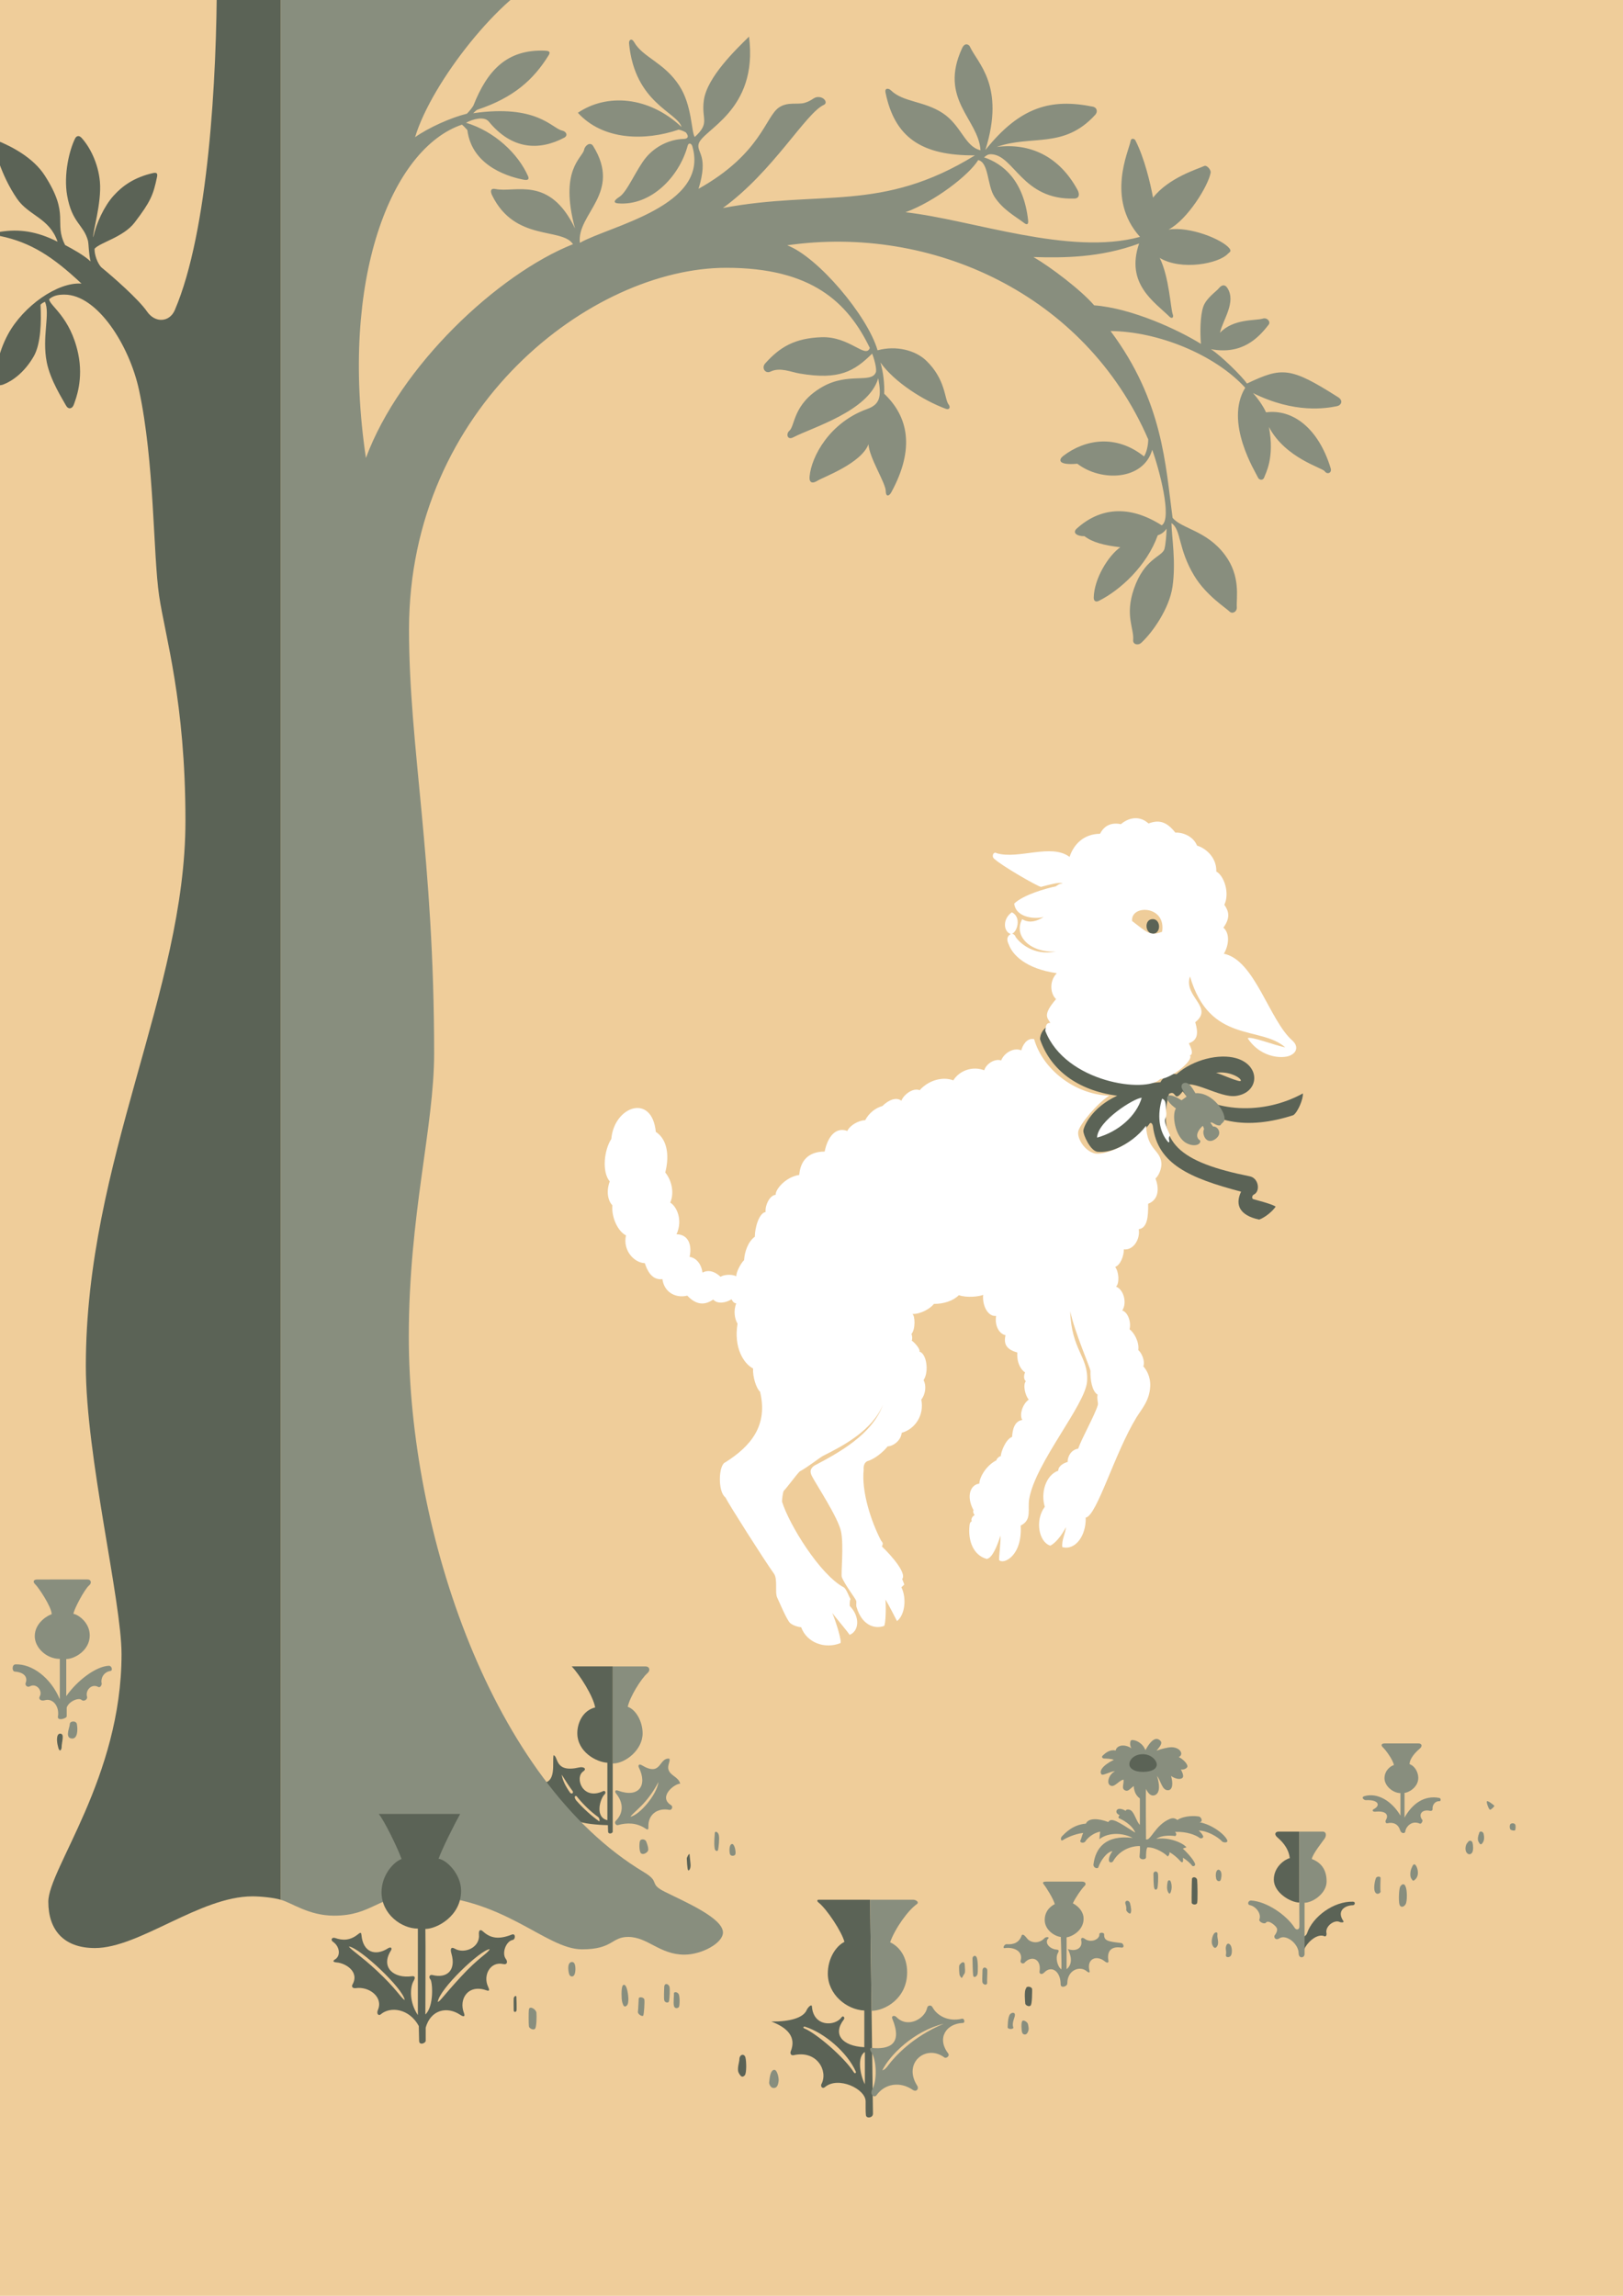 <?xml version="1.0" encoding="UTF-8" standalone="no"?>
<!-- Created with Inkscape (http://www.inkscape.org/) -->

<svg
   xmlns:osb="http://www.openswatchbook.org/uri/2009/osb"
   xmlns:dc="http://purl.org/dc/elements/1.1/"
   xmlns:cc="http://creativecommons.org/ns#"
   xmlns:rdf="http://www.w3.org/1999/02/22-rdf-syntax-ns#"
   xmlns:svg="http://www.w3.org/2000/svg"
   xmlns="http://www.w3.org/2000/svg"
   xmlns:xlink="http://www.w3.org/1999/xlink"
   xmlns:sodipodi="http://sodipodi.sourceforge.net/DTD/sodipodi-0.dtd"
   xmlns:inkscape="http://www.inkscape.org/namespaces/inkscape"
   width="210mm"
   height="297mm"
   viewBox="0 0 210 297"
   version="1.1"
   id="svg8"
   inkscape:version="0.92.1 r15371"
   sodipodi:docname="The_Metropolitan_Club.svg">
  <defs
     id="defs2">
    <linearGradient
       id="linearGradient4625"
       osb:paint="solid"
       gradientTransform="scale(0.265)">
      <stop
         style="stop-color:#5b6356;stop-opacity:1"
         offset="0"
         id="stop4623" />
    </linearGradient>
    <linearGradient
       id="linearGradient4619"
       osb:paint="solid">
      <stop
         style="stop-color:#888e7e;stop-opacity:1"
         offset="0"
         id="stop4617" />
    </linearGradient>
    <linearGradient
       id="linearGradient4559">
      <stop
         style="stop-color:#9ba88d;stop-opacity:1"
         offset="0"
         id="stop4557" />
    </linearGradient>
    <linearGradient
       id="linearGradient4553">
      <stop
         style="stop-color:#47585c;stop-opacity:1"
         offset="0"
         id="stop4551" />
    </linearGradient>
    <linearGradient
       inkscape:collect="always"
       xlink:href="#linearGradient4619"
       id="linearGradient4621"
       x1="79.277"
       y1="226.123"
       x2="88.011"
       y2="226.123"
       gradientUnits="userSpaceOnUse" />
    <linearGradient
       inkscape:collect="always"
       xlink:href="#linearGradient4625"
       id="linearGradient4627"
       x1="70.419"
       y1="226.384"
       x2="79.277"
       y2="226.384"
       gradientUnits="userSpaceOnUse" />
  </defs>
  <sodipodi:namedview
     id="base"
     pagecolor="#ffffff"
     bordercolor="#666666"
     borderopacity="1.0"
     inkscape:pageopacity="0.0"
     inkscape:pageshadow="2"
     inkscape:zoom="0.97590862"
     inkscape:cx="396.85039"
     inkscape:cy="561.25984"
     inkscape:document-units="mm"
     inkscape:current-layer="layer5"
     showgrid="true"
     inkscape:snap-page="true"
     inkscape:snap-bbox="false"
     borderlayer="true"
     inkscape:showpageshadow="false"
     inkscape:snap-global="false"
     inkscape:bbox-paths="true"
     inkscape:pagecheckerboard="true"
     inkscape:snap-center="true"
     inkscape:snap-intersection-paths="true"
     inkscape:bbox-nodes="true"
     inkscape:snap-smooth-nodes="true"
     inkscape:object-paths="true"
     showguides="false"
     inkscape:guide-bbox="true"
     inkscape:lockguides="true">
    <sodipodi:guide
       position="105,300"
       orientation="0,1"
       id="guide4495"
       inkscape:locked="true" />
    <sodipodi:guide
       position="105,-3"
       orientation="0,1"
       id="guide4497"
       inkscape:locked="true" />
    <sodipodi:guide
       position="-3,148.5"
       orientation="1,0"
       id="guide4499"
       inkscape:locked="true" />
    <sodipodi:guide
       position="213,148.5"
       orientation="1,0"
       id="guide4501"
       inkscape:locked="true" />
    <sodipodi:guide
       position="36.34,-3"
       orientation="1,0"
       id="guide4511"
       inkscape:locked="true" />
  </sodipodi:namedview>
  <g
     inkscape:groupmode="layer"
     id="layer3"
     inkscape:label="white"
     sodipodi:insensitive="true">
    <rect
       style="fill:#efcd9a;stroke-width:1"
       id="rect4494"
       width="215.887"
       height="303"
       x="-3"
       y="-3" />
  </g>
  <g
     inkscape:groupmode="layer"
     id="layer2"
     inkscape:label="mark"
     sodipodi:insensitive="true">
    <g
       id="g4516">
      <g
         id="g4506">
        <path
           style="fill:none;stroke:#000000;stroke-width:0.2"
           d="m -12,0 h 9 v -12"
           id="path4485"
           inkscape:connector-curvature="0" />
        <use
           x="0"
           y="0"
           xlink:href="#path4485"
           id="use4502"
           width="100%"
           height="100%"
           transform="matrix(0,1,1,0,0,0)" />
      </g>
      <use
         transform="matrix(-1,0,0,1,210,0)"
         height="100%"
         width="100%"
         id="use4508"
         xlink:href="#g4506"
         y="0"
         x="0" />
      <path
         style="stroke:#000000;stroke-width:0.2"
         d="m 105,-12 v 9"
         id="path4524"
         inkscape:connector-curvature="0" />
      <path
         style="stroke:#000000;stroke-width:0.2"
         d="m 96,-6 h 18"
         id="path4548"
         inkscape:connector-curvature="0" />
      <path
         style="stroke:#000000;stroke-width:0.2"
         d="m -12,148.5 h 9"
         id="path4554"
         inkscape:connector-curvature="0" />
      <path
         style="stroke:#000000;stroke-width:0.2"
         d="M -6,159 V 138"
         id="path4556"
         inkscape:connector-curvature="0" />
    </g>
    <use
       x="0"
       y="0"
       xlink:href="#g4516"
       id="use4518"
       width="100%"
       height="100%"
       transform="rotate(-180,105,148.5)" />
  </g>
  <g
     inkscape:groupmode="layer"
     id="layer5"
     inkscape:label="flowerA"
     sodipodi:insensitive="true">
    <path
       id="path4544"
       style="fill:url(#linearGradient4621);stroke-width:0.05;stroke-linecap:round;stroke-linejoin:round"
       d="m 85.194,230.53 c -1.479,2.857 -3.161,3.81 -3.627,4.499 1.236,-0.263 3.445,-2.898 3.627,-4.499 z m -5.472,1.5 c -0.245,-0.303 -0.1,-0.511 0.243,-0.385 2.695,0.993 3.85,-0.669 2.695,-2.999 -0.117,-0.236 -0.011,-0.521 0.385,-0.284 2.6,1.556 2.148,-1.013 3.567,-0.851 0.152,0.321 -0.297,0.878 -0.106,1.451 0.261,0.783 1.297,0.912 1.504,1.792 -0.703,-0.039 -2.918,1.702 -1.175,2.776 0.287,0.177 0.096,0.669 -0.223,0.608 -1.581,-0.304 -2.756,0.628 -2.716,2.148 0.01,0.37 -0.025,0.508 -0.385,0.263 -1.135,-0.77 -2.412,-0.77 -3.546,-0.446 -0.298,0.085 -0.5,-0.333 -0.304,-0.527 1.05,-1.036 1.013,-2.371 0.061,-3.546 z m -0.446,-16.455 h 4.256 c 0.486,0 0.688,0.486 0.223,0.892 -0.79,0.689 -2.249,3.019 -2.533,4.337 1.034,0.345 1.925,1.864 1.925,3.445 0,2.108 -2.209,3.891 -3.871,3.891 z"
       inkscape:connector-curvature="0" />
    <path
       id="path4547"
       style="fill:url(#linearGradient4627);stroke-width:0.05;stroke-linecap:round;stroke-linejoin:round"
       d="m 73.779,231.933 c -0.59,-0.827 -1.004,-1.647 -1.1,-2.352 0.484,0.789 0.95,1.493 1.419,2.13 0.12,0.215 -0.059,0.434 -0.319,0.222 z m 0.811,0.418 c 0.865,1.08 1.768,1.957 2.843,2.739 0.107,0.126 0.179,0.336 0.122,0.547 -1.007,-0.707 -2.12,-1.704 -3.03,-2.759 -0.317,-0.494 -0.088,-0.584 0.065,-0.527 z m -0.622,-16.776 c 1.054,1.094 2.797,3.871 3.04,5.309 -1.641,0.405 -2.31,2.067 -2.31,3.323 0,2.412 2.432,3.749 3.891,3.83 v 7.437 c -1.675,-0.389 -0.922,-2.851 -0.348,-3.36 0.202,-0.179 0.075,-0.531 -0.201,-0.401 -2.673,1.263 -3.716,-1.768 -2.579,-2.551 0.537,-0.37 0.009,-0.638 -0.516,-0.516 -3.243,0.756 -2.661,-1.458 -3.324,-1.576 -0.166,1.032 0.327,3.229 -1.146,3.554 -0.588,0.129 3.783,4.585 4.27,4.929 0.487,0.344 2.68,0.545 3.912,0.559 0,0.378 0.027,0.641 0.027,0.826 0,0.393 0.595,0.276 0.595,0.005 v -21.37 z"
       inkscape:connector-curvature="0"
       sodipodi:nodetypes="cccccccccccsccccscccscsscc" />
  </g>
  <g
     inkscape:groupmode="layer"
     id="layer4"
     inkscape:label="tree"
     sodipodi:insensitive="true">
    <path
       style="fill:url(#linearGradient4625);stroke-width:0.05;stroke-linecap:round;stroke-linejoin:round"
       d="m 6.363,38.701 c 0.527,-0.446 1.115,-0.588 1.966,-0.588 4.271,0 8.416,6.566 9.659,12.343 2.017,9.378 1.81,21.249 2.602,26.626 0.77,5.228 3.405,13.659 3.405,29.101 0,22.088 -12.889,43.946 -12.889,70.523 0,11.674 4.62,30.38 4.62,37.288 0,15.964 -9.474,27.804 -9.474,32.027 0,3.592 1.936,5.99 6.029,5.99 5.755,0 13.578,-6.687 20.387,-6.687 1.013,0 2.756,0.162 3.672,0.446 V -3 L 28.057,-3 c 0,13.09 -1.083,32.957 -5.441,43.12 -0.674,1.572 -2.54,1.722 -3.607,0.162 -1.054,-1.54 -4.418,-4.499 -5.917,-5.715 -0.486,-0.527 -0.885,-1.626 -0.856,-2.386 0.686,-0.811 3.733,-1.49 5.19,-3.402 2.057,-2.699 2.407,-3.554 2.895,-5.904 0.09,-0.436 -0.047,-0.593 -0.516,-0.487 -2.407,0.545 -3.954,1.638 -5.13,2.952 -1.186,1.324 -2.235,3.554 -2.608,5.359 -0.143,-0.459 1.107,-4.441 0.86,-7.193 -0.216,-2.406 -1.318,-4.528 -2.379,-5.675 -0.346,-0.375 -0.669,-0.238 -0.831,0.086 -0.745,1.49 -1.505,4.65 -1.032,7.365 0.622,3.565 2.121,3.754 2.694,5.846 0.115,0.487 0.086,1.691 0.344,2.694 C 10.862,33.02 9.458,32.247 8.426,31.702 6.907,28.721 9.1,27.852 5.789,22.703 4.331,20.436 1.605,18.977 -0.401,18.175 c -0.48,-0.192 -0.487,0.287 -0.401,0.602 0.086,0.315 0.834,3.77 3.009,6.936 1.524,2.217 4.184,2.465 5.245,5.56 C 4.729,29.896 2.465,29.61 0.057,29.982 -0.425,30.057 -0.338,30.457 0,30.527 c 4.012,0.831 6.85,2.694 10.547,6.162 -3.095,-0.229 -7.534,2.909 -9.515,6.563 -1.29,2.38 -1.694,4.971 -1.681,6.279 0.004,0.402 0.717,0.348 1.076,0.211 1.204,-0.459 2.743,-1.583 3.929,-3.624 0.942,-1.62 1.003,-4.542 0.888,-6.692 0.115,-0.158 0.344,-0.287 0.573,-0.387 0.706,1.534 -0.422,4.549 0.236,7.837 0.476,2.378 2.121,4.885 2.488,5.584 0.275,0.522 0.8,0.461 1.001,-0.094 C 9.813,51.618 10.827,49.089 10.112,45.733 9.092,40.94 6.384,39.552 6.363,38.701 Z"
       id="path4515"
       inkscape:connector-curvature="0"
       sodipodi:nodetypes="ccsssssssssccssccsssscsssscccsssscsscssssccssssc" />
    <path
       style="fill:url(#linearGradient4619);stroke-width:0.05;stroke-linecap:round;stroke-linejoin:round"
       d="M 53.707,17.745 C 55.885,10.523 64.958,-0.779 70.538,-3 h -34.198 v 248.77 c 1.433,0.389 3.611,2.051 6.878,2.051 4.987,0 5.617,-2.637 10.661,-2.637 11.202,0 16.622,6.993 21.437,6.993 4.009,0 3.771,-1.605 5.961,-1.605 2.532,0 4.07,2.293 7.279,2.293 2.235,0 4.987,-1.489 4.987,-2.866 0,-1.844 -4.748,-3.895 -7.479,-5.244 -2.214,-1.093 -0.552,-1.245 -2.726,-2.547 -19.659,-11.77 -30.443,-44 -30.443,-69.275 0,-15.792 3.277,-27.131 3.277,-36.654 0,-25.331 -3.249,-39.652 -3.249,-54.842 0,-28.821 23.697,-46.793 41.045,-46.793 11.027,0 15.705,4.44 18.579,10.371 -0.547,1.447 -2.61,-1.528 -6.278,-1.39 -3.453,0.13 -5.366,1.274 -7.259,3.387 -0.52,0.58 0.001,1.387 0.696,1.055 1.241,-0.592 2.612,0.061 3.783,0.258 5.101,0.86 7.036,-0.287 9.357,-2.579 0.247,0.593 0.644,2.017 0.473,2.436 -0.593,1.453 -3.578,-0.037 -6.907,1.863 -3.815,2.177 -3.53,5.049 -4.27,5.675 -0.48,0.406 -0.27,1.257 0.487,0.86 2.44,-1.279 9.773,-3.382 11.005,-7.652 0.459,2.407 0.21,3.393 -1.433,3.984 -4.846,1.741 -7.222,6.133 -7.451,8.741 -0.07,0.8 0.354,0.965 1.06,0.516 0.704,-0.447 5.617,-2.207 6.563,-4.7 0.086,1.748 2.235,5.015 2.235,6.076 0,0.716 0.41,0.706 0.716,0.143 3.124,-5.732 2.149,-9.83 -0.917,-12.753 0.057,-1.232 -0.115,-2.78 -0.487,-4.041 1.806,2.551 5.589,4.929 8.454,5.99 0.519,0.192 0.606,-0.261 0.373,-0.545 -0.553,-0.673 -0.36,-3.251 -2.923,-5.703 -1.379,-1.319 -3.869,-1.977 -6.276,-1.318 -1.29,-4.471 -7.738,-12.094 -11.693,-13.584 18.686,-2.694 38.575,6.305 46.714,25.105 0,0.774 -0.229,1.748 -0.545,2.207 -3.582,-2.866 -7.596,-2.254 -10.461,-0.057 -0.542,0.416 -0.831,1.232 1.834,1.003 3.095,2.379 8.569,2.149 9.687,-1.806 0.86,2.35 2.637,8.913 1.232,9.773 -4.27,-2.723 -8.053,-2.25 -11.005,0.43 -0.609,0.553 0.086,1.003 1.003,0.974 1.06,0.802 2.493,1.175 4.643,1.433 -1.548,1.089 -3.382,4.041 -3.439,6.506 -0.01,0.43 0.246,0.637 0.659,0.43 2.809,-1.404 6.219,-4.557 7.623,-8.483 0.459,-0.143 0.86,-0.43 1.146,-0.86 -0.029,0.86 -0.115,2.006 -0.287,2.665 -0.344,1.003 -2.597,1.181 -3.955,5.159 -1.178,3.452 0.057,5.101 -0.086,6.592 -0.052,0.542 0.612,0.756 1.06,0.344 1.474,-1.353 3.619,-4.439 4.028,-7.224 0.476,-3.241 -0.101,-6.409 -0.131,-8.252 1.29,0.86 0.824,3.312 2.952,6.821 1.547,2.551 4.07,4.127 4.557,4.614 0.373,0.373 0.982,0.03 0.946,-0.545 -0.08,-1.259 0.537,-4.007 -1.548,-6.792 -2.361,-3.155 -5.589,-3.353 -6.764,-4.786 -0.917,-6.792 -1.232,-15.075 -8.025,-24.16 6.19,0.057 13.527,3.067 17.425,7.337 -2.751,4.499 1.376,10.976 1.662,11.636 0.138,0.318 0.659,0.401 0.802,-0.057 0.143,-0.459 1.376,-2.493 0.602,-6.506 2.121,4.041 6.907,5.273 7.222,5.732 0.321,0.467 0.953,0.218 0.774,-0.373 -1.576,-5.187 -4.901,-7.709 -8.368,-7.251 -0.344,-0.774 -1.06,-1.806 -1.691,-2.493 5.445,2.694 9.486,1.977 10.89,1.691 0.525,-0.107 0.823,-0.714 0.143,-1.146 -6.218,-3.955 -7.279,-3.926 -11.808,-1.777 -0.659,-0.946 -3.382,-3.64 -4.671,-4.442 4.041,0.745 6.133,-1.433 7.48,-3.181 0.282,-0.366 -0.191,-0.962 -0.774,-0.774 -0.888,0.287 -3.783,-0.029 -5.531,1.834 0.373,-1.691 2.149,-3.984 0.946,-5.818 -0.324,-0.493 -0.747,-0.37 -1.089,0.057 -0.344,0.43 -1.668,1.288 -2.035,2.436 -0.392,1.228 -0.401,3.324 -0.287,4.757 -2.952,-1.834 -8.942,-4.614 -13.814,-4.987 -1.691,-1.977 -5.675,-4.987 -7.853,-6.248 3.84,0.115 8.598,0.115 13.67,-1.748 -1.777,5.187 1.92,7.509 3.955,9.486 0.292,0.284 0.548,0.082 0.401,-0.315 -0.287,-0.774 -0.459,-4.843 -1.691,-7.308 2.837,1.691 7.652,0.716 8.798,-0.516 0.211,-0.227 0.562,-0.307 0.201,-0.745 -0.946,-1.146 -5.073,-2.837 -7.853,-2.407 2.436,-1.261 5.159,-5.675 5.445,-7.365 0.063,-0.372 -0.508,-1.016 -0.831,-0.86 -0.774,0.373 -4.585,1.49 -6.62,4.098 -0.344,-1.834 -1.102,-5.101 -2.277,-7.394 -0.139,-0.271 -0.555,-0.34 -0.622,0.044 -0.228,1.31 -3.234,7.465 1.209,12.423 -9.15,2.494 -21.666,-2.206 -30.34,-3.186 3.754,-1.376 8.182,-4.767 9.407,-6.75 1.387,0.306 1.14,3.261 2.104,4.749 1.081,1.668 2.694,2.522 3.869,3.41 0.275,0.208 0.55,0.229 0.487,-0.344 -0.573,-5.187 -3.238,-7.337 -5.703,-8.168 0.258,-0.201 0.458,-0.415 0.917,-0.401 2.979,0.091 4.012,5.961 10.776,5.732 0.633,-0.021 0.701,-0.565 0.401,-1.118 -2.379,-4.385 -6.19,-6.104 -10.461,-5.56 4.528,-1.605 8.684,0.315 12.753,-4.156 0.327,-0.36 0.278,-0.936 -0.344,-1.06 -5.302,-1.06 -9.343,-0.057 -13.871,5.617 2.608,-8.34 -1.032,-11.234 -2.006,-13.384 -0.118,-0.261 -0.644,-0.575 -1.003,0.201 -3.067,6.62 2.121,9.171 2.379,13.212 -2.037,-0.465 -2.473,-3.23 -4.924,-4.824 -2.402,-1.562 -5.072,-1.388 -6.655,-2.914 -0.351,-0.339 -0.831,-0.302 -0.716,0.258 1.175,5.76 4.585,8.197 11.578,8.139 -12.106,7.46 -19.888,4.42 -32.614,6.812 6.534,-4.748 10.69,-12.257 13.068,-13.346 0.537,-0.246 0.057,-1.089 -0.86,-1.003 -0.486,0.046 -0.699,0.474 -1.634,0.745 -0.922,0.268 -2.181,-0.176 -3.324,0.602 -1.763,1.199 -2.321,5.99 -10.403,10.518 1.318,-4.299 -0.234,-4.644 10e-7,-5.76 0.397,-1.892 7.767,-4.242 6.534,-13.928 -1.662,1.634 -5.426,5.226 -5.846,8.225 -0.353,2.516 0.86,2.895 -1.175,4.757 C 89.437,17.115 89.577,13.652 87.879,11.059 85.915,8.059 83.194,7.445 82.051,5.45 81.722,4.876 81.347,5.158 81.392,5.622 c 0.745,7.738 6.248,8.884 6.792,10.805 -4.299,-4.041 -9.744,-4.328 -13.412,-1.834 3.296,3.611 8.741,3.64 13.04,2.178 0.344,0.057 0.745,0.244 0.946,0.373 0.444,0.559 0.208,0.817 -0.315,0.831 -1.76,0.048 -3.589,0.906 -4.827,2.367 -1.237,1.461 -2.446,4.466 -3.456,5.113 -0.886,0.567 -0.718,0.812 -0.17,0.856 4.206,0.337 7.889,-3.395 8.993,-7.477 0.104,-0.386 0.477,-0.325 0.599,0.091 2.264,7.738 -10.683,10.284 -14.552,12.49 -0.43,-3.783 5.503,-6.42 1.72,-12.524 -0.377,-0.609 -1.072,-0.06 -1.175,0.487 -0.201,1.06 -3.238,2.522 -1.175,10.174 -3.296,-6.907 -7.764,-4.571 -10.289,-5.101 -0.623,-0.131 -0.708,0.264 -0.43,0.831 2.952,6.018 8.999,4.098 10.461,6.305 -9.715,3.869 -22.383,15.734 -26.796,27.656 -3.439,-23.157 3.31,-40.023 12.424,-43.118 0.244,0.186 0.51,0.506 0.702,0.702 0.613,4.9 5.848,6.143 7.279,6.42 0.464,0.09 0.782,0.014 0.573,-0.459 -1.287,-2.919 -4.34,-5.799 -8.025,-6.907 0.888,-0.487 2.355,-0.875 2.952,-0.148 2.953,3.592 6.457,3.821 9.773,2.068 0.433,-0.229 0.343,-0.767 -0.315,-0.917 -1.31,-0.298 -3.229,-3.426 -11.492,-2.235 0.142,-0.106 0.386,-0.401 0.568,-0.462 4.636,-1.541 7.252,-3.863 9.217,-7.06 0.291,-0.474 -0.064,-0.555 -0.474,-0.572 -4.961,-0.198 -7.484,2.567 -9.282,7.119 -0.206,0.339 -0.546,0.747 -0.831,1.032 -2.092,0.516 -4.958,1.806 -6.706,3.038 z"
       id="path4517"
       inkscape:connector-curvature="0"
       sodipodi:nodetypes="ccccsssssssssssscsssscsssscssscssccsssccccscccsccsscccsssscsssscccsscssccssccsscsssccccsscsscsscsscccssscssscsscsscsssccsssscscscsssccccsssssscsscssccccsscssscsssccc" />
  </g>
  <g
     inkscape:groupmode="layer"
     id="layer6"
     inkscape:label="flowerB"
     sodipodi:insensitive="true">
    <path
       id="path4529"
       style="fill:url(#linearGradient4625);stroke-width:0.05;stroke-linecap:round;stroke-linejoin:round"
       d="m 59.62,255.74 c 2.362,-2.567 3.465,-2.999 3.749,-3.587 -1.196,0.081 -6.546,5.168 -6.728,6.829 0.304,-0.061 0.607,-0.664 2.979,-3.242 z m -10.918,-0.856 c 2.665,2.478 3.074,3.48 3.663,3.855 -0.162,-1.459 -5.816,-6.789 -7.235,-6.931 0.302,0.451 1.615,1.255 3.571,3.075 z m 0.299,-20.22 h 10.538 c -0.851,1.54 -2.27,4.377 -2.797,5.796 1.014,0.122 2.892,1.946 2.918,4.094 0.041,3.321 -3.154,4.985 -4.62,4.985 0.041,1.256 0,11.065 0,11.065 1.135,-1.054 0.932,-4.215 0.648,-4.539 -0.284,-0.324 -0.064,-0.646 0.243,-0.567 1.905,0.486 3.121,-0.608 2.472,-2.797 -0.171,-0.578 -0.042,-0.891 0.446,-0.608 1.256,0.73 3.283,-0.162 3.121,-1.824 -0.047,-0.486 0.12,-0.777 0.527,-0.405 0.932,0.851 1.986,1.094 3.729,0.405 0.513,-0.203 0.483,0.623 0.122,0.689 -0.892,0.162 -1.459,1.743 -0.892,2.472 0.223,0.286 0.234,0.783 -0.365,0.648 -1.621,-0.365 -2.634,1.419 -1.945,2.918 0.169,0.368 0.259,0.651 -0.203,0.486 -2.391,-0.851 -3.607,1.135 -2.918,2.918 0.139,0.359 0.104,0.636 -0.486,0.243 -1.702,-1.135 -3.81,-0.648 -4.458,1.662 v 1.702 c 0,0.315 -0.851,0.648 -0.851,0 0,-0.365 -0.041,-1.419 -0.041,-1.905 -1.22,-2.261 -3.688,-2.594 -4.945,-1.5 -0.239,0.208 -0.572,-0.054 -0.345,-0.588 0.714,-1.677 -1.155,-3.06 -2.857,-2.817 -0.443,0.063 -0.575,-0.221 -0.446,-0.446 0.973,-1.702 -0.932,-2.797 -2.027,-2.878 -0.412,-0.03 -0.606,-0.159 -0.203,-0.405 0.73,-0.446 0.608,-1.662 -0.284,-2.27 -0.345,-0.235 -0.137,-0.633 0.284,-0.486 0.932,0.324 1.905,0.365 2.959,-0.486 0.359,-0.29 0.415,-0.211 0.446,0.122 0.203,2.189 1.763,2.756 3.425,1.702 0.39,-0.247 0.584,-0.033 0.385,0.284 -1.378,2.189 0.365,3.648 2.716,3.323 0.47,-0.065 0.434,0.249 0.203,0.648 -0.446,0.77 -0.562,2.712 0.567,4.377 v -11.186 c -2.108,0 -4.702,-1.864 -4.702,-4.702 0,-2.27 1.621,-3.972 2.594,-4.296 -0.446,-1.297 -2.229,-4.985 -2.959,-5.836 z"
       inkscape:connector-curvature="0"
       sodipodi:nodetypes="cccccccccccsccccscsccscccccccsscccccccccccccccccscc" />
    <path
       style="fill:url(#linearGradient4619);stroke-width:0.05;stroke-linecap:round;stroke-linejoin:round"
       d="m 11.328,204.328 c 0.486,0 0.542,0.492 0.223,0.75 -0.628,0.507 -2.047,3.238 -2.047,3.709 0.426,0 2.108,0.993 2.108,2.776 0,1.966 -1.986,3.06 -3.04,3.06 v 4.803 c 1.417,-2.042 3.891,-3.891 5.532,-3.931 0.34,-0.008 0.543,0.613 0.182,0.669 -0.912,0.142 -1.277,1.013 -1.135,1.581 0.049,0.198 -0.169,0.642 -0.446,0.486 -0.831,-0.466 -1.702,0.426 -1.439,1.277 0.099,0.319 -0.41,0.674 -0.709,0.405 -0.385,-0.345 -1.662,0.182 -1.925,0.993 v 1.135 c 0,0.263 -1.239,0.65 -1.135,0.02 0.22,-1.327 -0.669,-2.412 -1.702,-2.108 -0.487,0.143 -0.865,-0.14 -0.648,-0.507 0.398,-0.673 -0.405,-1.783 -1.317,-1.277 -0.277,0.154 -0.633,-0.145 -0.507,-0.466 0.263,-0.669 -0.101,-1.358 -1.419,-1.459 -0.364,-0.028 -0.385,-0.914 0.101,-0.932 2.128,-0.081 4.56,1.702 5.735,4.519 v -5.228 c -1.723,0 -3.242,-1.439 -3.242,-2.938 0,-1.824 1.851,-2.766 2.189,-2.837 0,-0.973 -1.783,-3.567 -2.108,-3.85 -0.324,-0.284 -0.324,-0.648 0.243,-0.648 z"
       id="path4519"
       inkscape:connector-curvature="0"
       sodipodi:nodetypes="sscsccsssssscssssssssccscscs" />
    <path
       style="fill:url(#linearGradient4619);stroke-width:0.05;stroke-linecap:round;stroke-linejoin:round"
       d="m 9.028,223.059 c -0.014,-0.473 0.931,-0.502 0.931,0.072 0.1,0.487 0.144,2.02 -0.817,1.748 -0.728,-0.206 -0.1,-1.49 -0.115,-1.82 z"
       id="path4521"
       inkscape:connector-curvature="0"
       sodipodi:nodetypes="cccc" />
    <path
       style="fill:url(#linearGradient4625);stroke-width:0.05;stroke-linecap:round;stroke-linejoin:round"
       d="m 7.752,224.277 c 0.659,-0.014 0.229,0.96 0.215,1.834 -0.072,0.43 -0.33,0.53 -0.473,-0.229 -0.172,-0.602 -0.215,-1.562 0.258,-1.605 z"
       id="path4523"
       inkscape:connector-curvature="0"
       sodipodi:nodetypes="cccc" />
    <path
       style="fill:url(#linearGradient4625);stroke-width:0.05;stroke-linecap:round;stroke-linejoin:round"
       d="m 66.47,260.057 c 0,0.324 0.345,0.243 0.365,0.02 0.02,-0.223 0,-1.54 -0.02,-1.763 -0.02,-0.223 -0.324,-0.041 -0.345,0.203 -0.02,0.243 0,1.337 0,1.54 z"
       id="path4563"
       inkscape:connector-curvature="0" />
    <path
       style="fill:url(#linearGradient4619);stroke-width:0.05;stroke-linecap:round;stroke-linejoin:round"
       d="m 68.435,259.955 c 0.093,-0.533 0.932,-0.02 0.973,0.426 0.041,0.446 0.02,1.783 -0.162,2.047 -0.182,0.263 -0.77,0 -0.811,-0.284 -0.041,-0.284 -0.049,-1.908 0,-2.189 z"
       id="path4565"
       inkscape:connector-curvature="0"
       sodipodi:nodetypes="scccs" />
    <path
       style="fill:url(#linearGradient4619);stroke-width:0.05;stroke-linecap:round;stroke-linejoin:round"
       d="m 74.332,254.018 c 0.191,0.381 0.142,1.236 -0.041,1.5 -0.182,0.263 -0.466,0.182 -0.588,0 -0.122,-0.182 -0.284,-1.115 -0.061,-1.479 0.122,-0.243 0.527,-0.344 0.689,-0.02 z"
       id="path4567"
       inkscape:connector-curvature="0"
       sodipodi:nodetypes="scccs" />
    <path
       style="fill:url(#linearGradient4619);stroke-width:0.05;stroke-linecap:round;stroke-linejoin:round"
       d="m 81.04,257.078 c 0.223,0.527 0.426,2.006 0.081,2.351 -0.345,0.344 -0.486,0.02 -0.608,-0.405 -0.122,-0.426 -0.122,-1.702 10e-7,-2.006 0.041,-0.223 0.304,-0.466 0.527,0.061 z"
       id="path4569"
       inkscape:connector-curvature="0"
       sodipodi:nodetypes="ccccc" />
    <path
       style="fill:url(#linearGradient4619);stroke-width:0.05;stroke-linecap:round;stroke-linejoin:round"
       d="m 82.641,258.598 c -0.02,-0.365 0.669,-0.223 0.73,0.061 0.061,0.284 -0.041,1.905 -0.142,2.087 -0.101,0.182 -0.73,-0.162 -0.689,-0.486 0.041,-0.324 0.081,-1.337 0.101,-1.662 z"
       id="path4571"
       inkscape:connector-curvature="0" />
    <path
       style="fill:url(#linearGradient4619);stroke-width:0.05;stroke-linecap:round;stroke-linejoin:round"
       d="m 86.613,256.976 c 0.101,0.284 0.02,1.723 -0.061,1.945 -0.081,0.223 -0.486,0.162 -0.588,-0.101 -0.101,-0.263 -0.02,-1.479 -0.02,-1.763 5e-6,-0.507 0.466,-0.507 0.669,-0.081 z"
       id="path4573"
       inkscape:connector-curvature="0"
       sodipodi:nodetypes="ccccc" />
    <path
       style="fill:url(#linearGradient4619);stroke-width:0.05;stroke-linecap:round;stroke-linejoin:round"
       d="m 87.788,257.929 c 0.203,0.263 0.162,1.54 0.061,1.702 -0.101,0.162 -0.527,0.284 -0.648,-0.122 -0.101,-0.466 0.02,-1.297 2e-6,-1.662 0.041,-0.182 0.385,-0.182 0.588,0.081 z"
       id="path4575"
       inkscape:connector-curvature="0"
       sodipodi:nodetypes="ccccc" />
    <path
       style="fill:url(#linearGradient4619);stroke-width:0.05;stroke-linecap:round;stroke-linejoin:round"
       d="m 82.783,238.231 c 0.101,-0.426 0.689,-0.304 0.811,-0.041 0.122,0.263 0.385,1.013 0.243,1.256 -0.142,0.243 -0.567,0.527 -0.882,0.324 -0.253,-0.203 -0.253,-1.155 -0.172,-1.54 z"
       id="path4577"
       inkscape:connector-curvature="0"
       sodipodi:nodetypes="ccccc" />
    <path
       style="fill:url(#linearGradient4625);stroke-width:0.05;stroke-linecap:round;stroke-linejoin:round"
       d="m 89.227,239.893 c 0,0.203 0.119,1.078 0.128,1.382 0.014,0.519 -0.258,0.83 -0.33,0.645 -0.101,-0.142 -0.162,-1.378 -0.162,-1.5 0,-0.122 0.304,-0.73 0.365,-0.527 z"
       id="path4579"
       inkscape:connector-curvature="0"
       sodipodi:nodetypes="cscsc" />
    <path
       style="fill:url(#linearGradient4619);stroke-width:0.05;stroke-linecap:round;stroke-linejoin:round"
       d="m 93.013,237.432 c 0.1,0.444 -0.043,1.605 -0.1,1.877 -0.057,0.272 -0.43,0.143 -0.444,-0.215 -0.115,-0.645 0.014,-1.72 0.014,-1.891 -0.014,-0.416 0.459,-0.229 0.53,0.229 z"
       id="path4581"
       inkscape:connector-curvature="0"
       sodipodi:nodetypes="ccccc" />
    <path
       style="fill:url(#linearGradient4619);stroke-width:0.05;stroke-linecap:round;stroke-linejoin:round"
       d="m 94.704,238.55 c 0.358,-0.043 0.545,1.075 0.444,1.333 -0.1,0.258 -0.588,0.258 -0.688,0 -0.1,-0.258 -0.158,-1.247 0.244,-1.333 z"
       id="path4583"
       inkscape:connector-curvature="0"
       sodipodi:nodetypes="cccc" />
    <path
       style="fill:url(#linearGradient4625);stroke-width:0.05;stroke-linecap:round;stroke-linejoin:round"
       d="m 95.67,266.33 c 0.068,-0.61 0.644,-0.678 0.779,-0.169 0.136,0.508 0.169,2.101 -0.102,2.338 -0.271,0.237 -0.441,0.237 -0.746,-0.305 -0.305,-0.542 0.102,-1.491 0.068,-1.864 z"
       id="path4585"
       inkscape:connector-curvature="0" />
    <path
       style="fill:url(#linearGradient4619);stroke-width:0.05;stroke-linecap:round;stroke-linejoin:round"
       d="m 100.191,267.765 c 0.407,0.032 0.611,1.128 0.551,1.486 -0.072,0.431 -0.168,0.887 -0.671,0.863 -0.361,-0.017 -0.575,-0.503 -0.551,-0.719 0.067,-0.6 0.141,-1.59 0.671,-1.63 z"
       id="path4587"
       inkscape:connector-curvature="0"
       sodipodi:nodetypes="ccccc" />
    <path
       id="path4593"
       style="fill:url(#linearGradient4625);stroke-width:0.05;stroke-linecap:round;stroke-linejoin:round"
       d="m 104.079,262.407 c 1.663,0.716 5.217,3.812 6.394,5.672 0.144,0.24 0.324,0.081 0.262,-0.074 -1.096,-2.493 -4.074,-5.03 -6.56,-5.813 -0.216,-0.072 -0.335,0.144 -0.096,0.216 z m 7.827,7.227 v -4.17 c -0.988,0.548 -0.676,2.852 0,4.17 z m -5.951,-23.875 h 6.625 c 0,0 0.373,27.145 0.373,27.688 0,0.542 -0.862,0.669 -0.915,0.169 -0.048,-0.454 -0.034,-1.348 -0.034,-1.762 0,-1.636 -3.558,-3.291 -5.253,-1.864 -0.368,0.31 -0.603,-0.123 -0.47,-0.369 0.907,-1.685 -0.558,-4.43 -3.582,-3.752 -0.363,0.081 -0.49,-0.235 -0.387,-0.488 0.759,-1.867 -0.431,-3.069 -2.508,-3.863 2.358,0.022 4.134,-0.457 4.575,-1.491 0.134,-0.313 0.646,-0.859 0.678,-0.441 0.198,2.635 2.983,2.571 3.829,1.389 0.223,-0.312 0.468,0.062 0.305,0.271 -1.487,1.905 -0.246,3.449 2.643,3.592 v -4.745 c -2.28,-0.096 -4.723,-2.074 -4.723,-4.771 0,-1.978 1.054,-3.569 2.148,-4.108 -0.322,-1.288 -2.271,-4.236 -3.338,-5.083 -0.273,-0.217 -0.186,-0.373 0.034,-0.373 z"
       inkscape:connector-curvature="0"
       sodipodi:nodetypes="cccccccccscscscccccccccccsccs" />
    <path
       id="path4600"
       style="fill:url(#linearGradient4619);stroke-width:0.05;stroke-linecap:round;stroke-linejoin:round"
       d="m 122.117,261.798 c -3.906,0.959 -6.997,4.074 -7.956,6.039 0.312,-0.096 0.487,-0.286 0.815,-0.719 0.743,-0.983 3.043,-3.618 7.141,-5.32 z m -6.662,-0.647 c -0.16,-0.387 0.281,-0.47 0.527,-0.216 1.462,1.51 3.69,0.216 3.978,-1.174 0.077,-0.371 0.525,-0.42 0.695,-0.096 0.527,1.006 1.941,1.941 3.834,1.486 0.283,-0.068 0.435,0.54 0.096,0.551 -2.133,0.072 -3.427,1.941 -1.893,3.954 0.227,0.298 -0.252,0.689 -0.503,0.503 -2.372,-1.749 -5.392,0.695 -3.523,3.642 0.282,0.444 -0.104,0.875 -0.575,0.551 -1.606,-1.102 -3.595,-0.839 -4.697,0.719 -0.248,0.35 -0.928,-0.057 -0.503,-0.839 0.599,-1.102 0.551,-3.69 -0.144,-4.745 -0.196,-0.297 -0.254,-0.578 0.048,-0.551 2.294,0.207 4.026,-0.479 2.66,-3.786 z m -2.875,-15.391 h 5.558 c 0.441,0 0.779,0.339 0.525,0.542 -1.152,0.796 -2.847,3.152 -3.491,4.965 1.186,0.542 2.203,1.864 2.203,3.88 0,3.423 -2.922,4.983 -4.599,4.983 z"
       inkscape:connector-curvature="0"
       sodipodi:nodetypes="ccscssssssssssssssscsccscc" />
    <path
       style="fill:url(#linearGradient4619);stroke-width:0.05;stroke-linecap:round;stroke-linejoin:round"
       d="m 124.801,255.304 c -0.366,0.541 -0.302,0.827 -0.623,0.24 -0.072,-0.192 -0.096,-1.006 -0.072,-1.222 0.024,-0.216 0.623,-0.815 0.719,-0.216 0.024,0.455 0.096,1.078 -0.024,1.198 z"
       id="path4603"
       inkscape:connector-curvature="0"
       sodipodi:nodetypes="ccccc" />
    <path
       style="fill:url(#linearGradient4619);stroke-width:0.05;stroke-linecap:round;stroke-linejoin:round"
       d="m 126.383,253.243 c 0.168,0.407 0.168,1.821 0.096,2.133 -0.072,0.312 -0.479,0.551 -0.551,0.216 -0.072,-0.335 -0.096,-1.965 -0.096,-2.253 0.024,-0.288 0.383,-0.503 0.551,-0.096 z"
       id="path4605"
       inkscape:connector-curvature="0"
       sodipodi:nodetypes="ccccc" />
    <path
       style="fill:url(#linearGradient4619);stroke-width:0.05;stroke-linecap:round;stroke-linejoin:round"
       d="m 127.749,254.872 c 0.024,0.335 -0.048,1.246 -0.024,1.63 0.024,0.383 -0.599,0.312 -0.623,-0.168 -0.024,-0.479 0.024,-0.959 0.024,-1.486 0.096,-0.527 0.599,-0.312 0.623,0.024 z"
       id="path4607"
       inkscape:connector-curvature="0"
       sodipodi:nodetypes="ccccc" />
    <path
       style="fill:url(#linearGradient4619);stroke-width:0.05;stroke-linecap:round;stroke-linejoin:round"
       d="m 131.319,260.6 c 0.048,0.359 -0.431,1.006 -0.216,1.653 0.144,0.288 -0.743,0.312 -0.719,0 0.024,-0.312 -1e-5,-1.078 0.24,-1.582 0.144,-0.288 0.647,-0.431 0.695,-0.072 z"
       id="path4609"
       inkscape:connector-curvature="0"
       sodipodi:nodetypes="ccccc" />
    <path
       style="fill:url(#linearGradient4619);stroke-width:0.05;stroke-linecap:round;stroke-linejoin:round"
       d="m 133.021,261.894 c 0.048,0.335 0.168,0.599 -0.048,1.03 -0.216,0.431 -0.647,0.288 -0.719,3e-5 -0.096,-0.24 -0.144,-1.342 0.024,-1.462 0.096,-0.216 0.695,0.096 0.743,0.431 z"
       id="path4611"
       inkscape:connector-curvature="0"
       sodipodi:nodetypes="ccccc" />
    <path
       style="fill:url(#linearGradient4625);stroke-width:0.05;stroke-linecap:round;stroke-linejoin:round"
       d="m 132.757,257.245 c 0.024,-0.383 0.791,-0.264 0.791,0.12 0,0.383 0,1.749 -0.168,2.037 -0.168,0.288 -0.695,0.024 -0.719,-0.192 -0.024,-0.216 -0.168,-1.677 0.096,-1.965 z"
       id="path4613"
       inkscape:connector-curvature="0" />
    <path
       style="fill:url(#linearGradient4619);stroke-width:0.05;stroke-linecap:round;stroke-linejoin:round"
       d="m 140.018,243.418 c 0.407,0 0.551,0.288 0.359,0.503 -0.479,0.479 -1.27,1.653 -1.558,2.3 0.887,0.479 1.39,1.222 1.39,1.989 0,1.534 -1.51,2.324 -2.205,2.42 v 4.122 c 0.935,-0.767 0.484,-1.96 0.168,-2.612 1.054,0.383 1.941,-0.132 1.725,-1.114 -0.083,-0.377 0.206,-0.404 0.455,-0.216 0.791,0.599 1.965,0.072 1.893,-0.587 -0.026,-0.243 0.637,-0.276 0.623,0.036 -0.036,0.827 0.527,0.911 2.205,1.102 0.29,0.033 0.503,0.66 -5e-5,0.587 -1.486,-0.216 -1.845,0.671 -1.653,1.701 0.053,0.287 -0.18,0.318 -0.455,0.096 -1.126,-0.911 -2.396,-0.312 -1.989,1.222 0.08,0.301 -0.167,0.215 -0.359,0.048 -0.887,-0.767 -2.516,-0.168 -2.516,1.558 0,0.431 -0.863,0.671 -0.863,0.144 0,-1.725 -1.198,-2.516 -2.133,-1.534 -0.292,0.307 -0.652,0.195 -0.599,-0.144 0.264,-1.677 -1.078,-2.109 -1.941,-1.126 -0.168,0.191 -0.601,0.059 -0.503,-0.288 0.359,-1.27 -0.983,-1.773 -2.061,-1.606 -0.332,0.052 -0.048,-0.526 0.24,-0.503 0.911,0.072 1.63,-0.216 1.941,-1.102 0.128,-0.365 0.525,0.114 0.695,0.335 0.479,0.623 1.558,0.743 2.253,0 0.223,-0.238 0.687,-0.153 0.527,0 -0.575,0.551 0.144,1.39 1.054,1.462 0.348,0.027 0.319,0.182 0.144,0.503 -0.288,0.527 -0.072,1.653 0.479,2.061 0.048,-0.599 -0.072,-4.194 -0.072,-4.194 -0.815,-0.096 -2.085,-0.911 -2.085,-2.205 0,-1.318 1.006,-1.917 1.294,-2.037 -0.12,-0.647 -1.222,-2.348 -1.414,-2.564 -0.192,-0.216 -0.144,-0.359 0.336,-0.359 z"
       id="path4615"
       inkscape:connector-curvature="0"
       sodipodi:nodetypes="sccscccssssssssssssssssssssssssccscscs" />
    <path
       style="fill:url(#linearGradient4619);stroke-width:0.05;stroke-linecap:round;stroke-linejoin:round"
       d="m 147.447,240.183 c 0,0.445 0.839,0.462 0.839,0.072 0,-0.183 0,-1.126 0.192,-1.27 1.121,-0.024 2.42,0.911 2.588,1.174 0.216,-0.096 0.264,-0.383 0.264,-0.551 0.491,0.282 1.05,0.758 1.366,1.126 0.344,0.402 0.451,0.061 0.35,-0.397 0.458,0.22 1.084,0.83 1.186,1 0.102,0.169 0.496,0.072 0.39,-0.237 -0.22,-0.644 -1.406,-1.83 -1.576,-1.949 0.203,-0.102 0.339,-0.119 0.474,-0.169 -0.508,-0.61 -2.254,-1.339 -3.914,-1.101 0.678,-0.458 1.736,-0.453 2.474,-0.356 0.169,-0.152 0.124,-0.369 -0.034,-0.542 1.492,-0.054 2.651,0.385 3.198,0.798 0.146,0.11 0.529,-0.019 0.428,-0.256 -0.102,-0.237 -0.324,-0.508 -0.576,-0.712 1.152,0.016 2.495,0.832 3.033,1.406 0.161,0.172 0.845,0.224 0.644,-0.203 -0.337,-0.716 -1.9,-1.969 -3.592,-2.288 0.495,0.031 0.33,-0.681 -0.109,-0.743 -1.053,-0.148 -2.198,0.074 -2.721,0.455 -0.208,-0.135 -0.485,-0.339 -0.974,-0.138 -1.913,0.783 -2.499,2.9 -3.093,2.646 0,0 -0.054,-6.321 0,-6.524 0.276,0.615 0.646,0.91 1,0.847 0.602,-0.107 0.937,-0.819 0.424,-2.525 0.515,0.663 0.651,1.912 1.457,1.847 0.541,-0.043 0.652,-0.832 0.356,-1.847 0.661,0.474 1.385,0.498 1.542,0.152 0.104,-0.229 -0.141,-0.767 -0.271,-0.983 0.424,0.067 0.831,-0.192 0.847,-0.39 0.032,-0.378 -0.649,-1.008 -1.118,-1.22 0.69,-0.33 0.206,-1.259 -0.932,-1.271 -0.467,-0.005 -1.355,0.224 -1.949,0.441 0.727,-0.82 0.781,-1.136 0.322,-1.423 -0.335,-0.21 -0.89,-0.202 -1.762,1.356 -0.337,-0.947 -1.365,-1.403 -1.817,-1.287 -0.162,0.041 -0.252,0.687 0.021,1.05 -0.916,-0.602 -1.916,-0.405 -2.05,0.288 -0.7,-0.169 -1.294,0.275 -1.694,0.678 -0.162,0.164 0,0.356 0.22,0.356 0.22,0 0.958,0.031 1.237,0.169 -1.483,0.733 -1.928,1.472 -1.593,1.881 0.168,0.205 1.093,-0.365 1.762,-0.424 -0.844,0.45 -1.068,1.463 -0.729,1.779 0.573,0.534 1.127,-0.545 1.813,-0.678 0.098,0.552 -0.36,1.21 0.279,1.423 0.354,0.118 0.606,-0.278 1.043,-0.593 0.065,1.026 0.547,1.415 0.796,1.61 v 3.423 c -0.422,-0.434 -0.603,-1.288 -1.033,-1.772 -0.278,-0.313 -0.825,-0.277 -0.791,-0.04 -0.424,-0.271 -1.04,-0.426 -1.192,-0.035 -0.101,0.261 0.139,0.484 0.39,0.576 -0.169,0.237 -0.164,0.365 -0.102,0.39 0.482,0.216 1.689,0.82 2.135,1.881 -2.205,-1.412 -3.127,-2.02 -3.491,-1.373 -1.299,-0.498 -2.576,-0.544 -2.898,0.203 -1.71,0.14 -2.701,1.242 -3.101,1.644 -0.204,0.205 -0.173,0.68 0.117,0.493 0.459,-0.295 1.484,-0.791 2.628,-0.933 -0.179,0.4 -0.23,0.746 -0.36,1 -0.122,0.239 0.436,0.412 0.648,0.085 0.277,-0.428 0.993,-1.071 1.915,-1.254 -0.034,0.22 -0.094,0.75 -0.092,0.982 0.886,-0.752 2.702,-0.986 4.294,-0.169 -3.502,-0.416 -4.806,1.309 -5.071,3.434 -0.053,0.429 0.548,0.639 0.641,0.348 0.265,-0.829 1.104,-1.995 1.82,-2.071 -0.148,0.204 -0.582,0.856 -0.436,1.299 0.066,0.199 0.388,0.236 0.542,-0.034 0.584,-1.026 1.815,-1.919 3.435,-1.926 0.068,0.407 -0.04,1.13 -0.04,1.371 z"
       id="path4629"
       inkscape:connector-curvature="0"
       sodipodi:nodetypes="cscccscsscccccsscsscscsccscscscscscscsccsscscscscccscscccccsscsscccsscsscsc" />
    <path
       style="fill:url(#linearGradient4625);stroke-width:0.05;stroke-linecap:round;stroke-linejoin:round"
       d="m 149.672,228.272 c 0,-0.56 -0.746,-1.339 -1.796,-1.339 -1.118,0 -1.785,0.726 -1.745,1.356 0.032,0.511 0.661,0.932 1.728,0.932 1.118,0 1.813,-0.355 1.813,-0.949 z"
       id="path4631"
       inkscape:connector-curvature="0"
       sodipodi:nodetypes="sssss" />
    <path
       style="fill:url(#linearGradient4619);stroke-width:0.05;stroke-linecap:round;stroke-linejoin:round"
       d="m 146.225,246.258 c 0.132,0.539 0.192,0.971 0.072,1.222 -0.12,0.252 -0.623,-0.288 -0.575,-0.431 0.048,-0.144 -0.024,-0.575 -0.096,-0.731 -0.156,-0.503 0.467,-0.599 0.599,-0.06 z"
       id="path4546"
       inkscape:connector-curvature="0"
       sodipodi:nodetypes="ccccc" />
    <path
       style="fill:url(#linearGradient4619);stroke-width:0.05;stroke-linecap:round;stroke-linejoin:round"
       d="m 149.244,242.435 c -0.024,-0.395 0.527,-0.467 0.587,-0.024 0.06,0.443 0,1.653 -0.084,1.869 -0.084,0.216 -0.3,0.264 -0.395,-0.012 -0.096,-0.276 -0.108,-1.438 -0.108,-1.833 z"
       id="path4549"
       inkscape:connector-curvature="0" />
    <path
       style="fill:url(#linearGradient4619);stroke-width:0.05;stroke-linecap:round;stroke-linejoin:round"
       d="m 151.065,243.538 c 0.012,-0.288 0.312,-0.479 0.443,-0.048 0.132,0.431 0.12,0.863 0,1.21 -0.12,0.347 -0.228,0.359 -0.395,0.012 -0.168,-0.347 -0.108,-0.875 -0.048,-1.174 z"
       id="path4551"
       inkscape:connector-curvature="0" />
    <path
       style="fill:url(#linearGradient4625);stroke-width:0.05;stroke-linecap:round;stroke-linejoin:round"
       d="m 154.228,243.082 c 0.024,-0.335 0.623,-0.312 0.671,0.144 0.048,0.455 0.084,2.636 0,2.947 -0.084,0.312 -0.683,0.24 -0.707,-0.024 -0.024,-0.264 0.012,-2.792 0.036,-3.067 z"
       id="path4553"
       inkscape:connector-curvature="0" />
    <path
       style="fill:url(#linearGradient4619);stroke-width:0.05;stroke-linecap:round;stroke-linejoin:round"
       d="m 157.955,242.1 c 0.168,0.288 0.072,0.911 -0.012,1.114 -0.084,0.204 -0.383,0.192 -0.515,-0.024 -0.132,-0.216 -0.156,-0.767 -0.048,-1.042 0.132,-0.371 0.407,-0.335 0.575,-0.048 z"
       id="path4555"
       inkscape:connector-curvature="0"
       sodipodi:nodetypes="csccc" />
    <path
       style="fill:url(#linearGradient4619);stroke-width:0.05;stroke-linecap:round;stroke-linejoin:round"
       d="m 157.511,251.733 c -0.252,0.443 -0.479,0.24 -0.647,-0.12 -0.168,-0.359 -0.036,-1.09 0.192,-1.426 0.108,-0.228 0.539,-0.335 0.467,0.072 -0.072,0.407 0.24,1.03 -0.012,1.474 z"
       id="path4557"
       inkscape:connector-curvature="0"
       sodipodi:nodetypes="ccccc" />
    <path
       style="fill:url(#linearGradient4619);stroke-width:0.05;stroke-linecap:round;stroke-linejoin:round"
       d="m 159.297,252.931 c -0.144,0.335 -0.767,0.383 -0.671,-0.084 0.096,-0.467 -0.12,-0.719 0.036,-1.138 0.12,-0.383 0.419,-0.323 0.587,-0.012 0.168,0.312 0.192,0.899 0.048,1.234 z"
       id="path4559"
       inkscape:connector-curvature="0"
       sodipodi:nodetypes="scccs" />
    <path
       id="path4566"
       style="fill:url(#linearGradient4625);stroke-width:0.05;stroke-linecap:round;stroke-linejoin:round"
       d="m 168.515,250.605 c 0.237,-0.051 0.508,-0.226 0.61,-0.525 0.729,-2.135 3.44,-4.135 5.931,-4.067 0.373,0.01 0.268,0.453 0,0.458 -1.017,0.017 -2.152,0.712 -1.237,2.05 0.144,0.21 -0.311,0.201 -0.474,0.119 -0.678,-0.339 -1.915,0.542 -1.711,1.457 0.048,0.218 -0.079,0.47 -0.254,0.39 -0.847,-0.39 -2.152,0.593 -2.694,1.796 -0.178,0.394 -0.169,-1.678 -0.169,-1.678 z m -3.072,-13.658 h 2.684 v 9.178 c -1.126,0 -3.307,-1.27 -3.307,-2.971 0,-1.701 1.486,-2.636 2.061,-2.78 -0.168,-1.438 -1.174,-2.3 -1.63,-2.708 -0.455,-0.407 -0.192,-0.719 0.192,-0.719 z"
       inkscape:connector-curvature="0"
       sodipodi:nodetypes="csssssssscsccscss" />
    <path
       style="fill:url(#linearGradient4619);stroke-width:0.05;stroke-linecap:round;stroke-linejoin:round"
       d="m 171.147,236.948 c 0.479,0 0.503,0.527 0.24,0.911 -0.264,0.383 -1.558,1.989 -1.653,2.636 1.102,0.407 1.917,1.27 1.917,2.9 0,1.558 -1.821,2.756 -2.852,2.756 v 6.638 c 0,0.527 -0.767,0.623 -0.767,-0.096 0,-1.222 -1.606,-2.516 -2.492,-1.941 -0.531,0.344 -0.794,-0.19 -0.575,-0.431 0.143,-0.157 0.353,-0.584 0.257,-0.852 -0.123,-0.344 -1.121,-1.157 -1.407,-0.754 -0.202,0.285 -0.982,-0.109 -0.863,-0.407 0.288,-0.719 -0.431,-1.677 -1.222,-1.845 -0.409,-0.087 -0.215,-0.62 0.144,-0.599 2.061,0.12 4.625,1.917 5.655,3.547 0.19,0.301 0.629,0.265 0.599,-0.24 -0.024,-0.407 0,-12.221 0,-12.221 z"
       id="path4564"
       inkscape:connector-curvature="0"
       sodipodi:nodetypes="sscscssssssssssscs" />
    <path
       style="fill:url(#linearGradient4619);stroke-width:0.05;stroke-linecap:round;stroke-linejoin:round"
       d="m 183.536,225.541 c 0.383,0 0.599,0.312 0.144,0.695 -0.455,0.383 -1.294,1.222 -1.294,1.989 0.744,0.259 1.126,1.129 1.126,1.773 0,1.254 -1.322,1.934 -1.78,1.934 v 3.203 c 0.966,-1.745 2.508,-2.931 4.507,-2.542 0.217,0.042 0.242,0.44 -0.017,0.424 -0.542,-0.034 -0.915,0.508 -0.864,1.017 0.015,0.153 -0.117,0.27 -0.356,0.22 -1.068,-0.22 -1.508,0.525 -0.966,1.186 0.092,0.113 -0.13,0.558 -0.322,0.474 -1.169,-0.508 -1.859,0.576 -1.881,1 -0.017,0.322 -0.525,0.315 -0.661,-0.119 -0.254,-0.813 -0.864,-1.101 -1.644,-0.932 -0.265,0.058 -0.305,-0.246 -0.203,-0.424 0.407,-0.712 -0.068,-1.203 -1.356,-1.068 -0.322,0.034 -0.518,-0.17 -0.203,-0.339 0.915,-0.491 0.576,-1.237 -1.051,-1.152 -0.204,0.011 -0.692,-0.371 -0.152,-0.525 1.661,-0.474 3.508,0.61 4.643,2.525 v -2.914 c -0.949,0 -2.067,-0.915 -2.067,-1.915 0,-1.084 0.898,-1.644 1.22,-1.711 -0.152,-0.763 -1.152,-2.05 -1.423,-2.288 -0.271,-0.237 -0.235,-0.511 0.238,-0.511 z"
       id="path4570"
       inkscape:connector-curvature="0"
       sodipodi:nodetypes="sscsccssssssssssssssccscsss" />
    <path
       style="fill:url(#linearGradient4619);stroke-width:0.05;stroke-linecap:round;stroke-linejoin:round"
       d="m 178.631,242.946 c -0.017,0.339 -0.051,1.525 0,1.728 0.051,0.203 -0.491,0.576 -0.729,0.051 -0.237,-0.525 0.051,-1.678 0.169,-1.83 0.119,-0.153 0.559,-0.186 0.559,0.051 z"
       id="path4572"
       inkscape:connector-curvature="0" />
    <path
       style="fill:url(#linearGradient4619);stroke-width:0.05;stroke-linecap:round;stroke-linejoin:round"
       d="m 182.698,241.54 c 0.169,-0.441 0.373,-0.491 0.576,-0.085 0.203,0.407 0.322,1.118 -0.051,1.559 -0.373,0.441 -0.424,0.305 -0.627,-0.017 -0.203,-0.322 -0.119,-1.051 0.102,-1.457 z"
       id="path4574"
       inkscape:connector-curvature="0" />
    <path
       style="fill:url(#linearGradient4619);stroke-width:0.05;stroke-linecap:round;stroke-linejoin:round"
       d="m 181.85,244.014 c 0.237,0.458 0.254,1.949 0.017,2.338 -0.237,0.39 -0.678,0.458 -0.796,0 -0.119,-0.458 -0.068,-1.999 0.102,-2.288 0.169,-0.288 0.491,-0.491 0.678,-0.051 z"
       id="path4576"
       inkscape:connector-curvature="0" />
    <path
       style="fill:url(#linearGradient4619);stroke-width:0.05;stroke-linecap:round;stroke-linejoin:round"
       d="m 190.526,238.371 c 0.085,0.271 0.136,1 -0.034,1.271 -0.169,0.271 -0.474,0.356 -0.729,0.017 -0.254,-0.339 -0.152,-1.068 0.169,-1.339 0.153,-0.305 0.508,-0.22 0.593,0.051 z"
       id="path4578"
       inkscape:connector-curvature="0"
       sodipodi:nodetypes="ccccc" />
    <path
       style="fill:url(#linearGradient4619);stroke-width:0.05;stroke-linecap:round;stroke-linejoin:round"
       d="m 191.305,238.253 c -0.169,-0.305 -0.034,-0.83 0.068,-1.051 0.034,-0.424 0.525,-0.288 0.593,0.034 0.068,0.322 0.136,0.779 -0.119,1.152 -0.254,0.373 -0.373,0.169 -0.542,-0.136 z"
       id="path4580"
       inkscape:connector-curvature="0"
       sodipodi:nodetypes="ccccc" />
    <path
       style="fill:url(#linearGradient4619);stroke-width:0.05;stroke-linecap:round;stroke-linejoin:round"
       d="m 192.797,234.118 c -0.169,-0.034 -0.525,-1.017 -0.39,-1.101 0.136,-0.085 0.949,0.542 0.949,0.61 0,0.068 -0.407,0.491 -0.559,0.491 z"
       id="path4582"
       inkscape:connector-curvature="0"
       sodipodi:nodetypes="ccsc" />
    <path
       style="fill:url(#linearGradient4619);stroke-width:0.05;stroke-linecap:round;stroke-linejoin:round"
       d="m 196.033,235.999 c 0.119,0.153 0.068,0.61 0.017,0.746 -0.051,0.136 -0.491,0.034 -0.593,-0.051 -0.102,-0.085 -0.186,-0.508 -0.017,-0.729 0.169,-0.136 0.474,-0.119 0.593,0.034 z"
       id="path4584"
       inkscape:connector-curvature="0"
       sodipodi:nodetypes="ccscsc" />
  </g>
  <g
     inkscape:groupmode="layer"
     id="layer7"
     inkscape:label="sheep">
    <path
       id="path4604"
       style="fill:url(#linearGradient4625);stroke-width:0.05;stroke-linecap:round;stroke-linejoin:round"
       d="m 149.174,118.903 c 1.025,0.017 1.094,1.856 0.005,1.897 -1.06,-0.047 -1.151,-1.927 -0.005,-1.897 z m 8.151,19.884 c 1.718,-0.267 3.258,0.652 3.229,1.007 -0.03,0.355 -2.844,-0.978 -3.229,-1.007 z m -22.75,-4.325 c 1.357,3.936 4.83,6.599 9.983,7.287 -3.347,1.54 -4.354,4.029 -4.384,4.532 -0.03,0.504 0.91,2.645 1.866,2.725 3.17,0.267 6.428,-3.17 6.635,-3.555 0.207,-0.385 0.459,-0.086 0.504,0.267 0.622,4.888 4.769,6.695 11.405,8.442 -0.829,1.748 -0.148,3.081 2.34,3.614 0.829,-0.296 1.837,-1.185 2.133,-1.688 -0.622,-0.385 -2.607,-0.859 -2.873,-0.948 -0.267,-0.089 -0.178,-0.474 0.03,-0.592 0.889,-0.385 0.673,-2.133 -0.504,-2.37 -9.115,-1.832 -12.086,-4.384 -10.457,-10.664 1.007,-0.592 0.592,1.244 1.777,-0.326 3.229,4.295 8.472,4.977 14.308,3.081 0.563,-0.355 1.303,-2.074 1.244,-2.814 -5.065,2.785 -11.671,2.577 -15.611,-0.948 1.215,-1.007 4.84,1.555 6.932,1.274 3.081,-0.415 3.268,-3.971 0.03,-4.888 -2.173,-0.615 -5.51,0.148 -7.702,2.074 -0.859,-0.178 -1.807,0.415 -2.074,1.037 -7.317,0.779 -12.969,-3.055 -14.367,-7.317 -0.667,0.18 -1.234,1.015 -1.214,1.777 z"
       inkscape:connector-curvature="0"
       sodipodi:nodetypes="ccccccccccscccccccccccccccccc" />
    <path
       style="fill:url(#linearGradient4619);stroke-width:0.05;stroke-linecap:round;stroke-linejoin:round"
       d="m 152.881,142.341 0.652,-0.474 c 0,0 -0.406,-0.626 -0.592,-1.037 -0.282,-0.624 0.402,-1.034 0.978,-0.504 0.218,0.201 0.61,0.835 0.758,1.101 1.91,-0.164 3.681,1.974 3.774,3.253 0.036,0.493 -0.481,0.645 -0.525,0.889 -0.575,0.173 -1.066,-0.526 -1.312,-0.327 0.207,0.326 0.357,0.503 0.357,0.503 0.524,-0.105 1.337,0.896 0.251,1.634 -1.178,0.8 -1.759,-0.733 -1.424,-1.32 -0.021,-0.105 -0.168,-0.419 -0.168,-0.419 -1.096,1.025 -0.735,1.689 -0.335,1.906 0.126,0.524 -0.781,0.89 -1.822,0.314 -1.42,-0.785 -1.885,-3.603 -1.32,-4.462 -0.796,-0.566 -1.341,-1.239 -1.068,-1.571 0.293,-0.356 1.247,0.163 1.796,0.511 z"
       id="path4601"
       inkscape:connector-curvature="0"
       sodipodi:nodetypes="ccsscscccscccscsc" />
    <path
       id="path4610"
       style="fill:#ffffff;stroke-width:0.05;stroke-linecap:round;stroke-linejoin:round"
       d="m 146.483,119.147 c -0.207,-2.162 4.443,-2.044 3.881,1.392 -1.57,0.622 -2.014,0.03 -3.881,-1.392 z m -17.507,-8.768 c -0.474,-0.296 -0.741,0.504 -0.267,0.77 0.918,0.859 5.48,3.495 5.984,3.584 0.948,-0.237 2.37,-0.681 2.814,-0.444 -0.504,0.03 -0.622,0.207 -0.918,0.385 -1.096,0.207 -4.177,1.066 -5.362,2.222 0.237,1.925 2.903,2.014 3.821,1.718 -1.333,0.859 -2.222,0.652 -2.785,0.296 -1.185,2.162 1.066,4.384 4.354,4.177 -2.844,0.622 -4.68,-1.126 -5.184,-1.837 -0.059,-0.207 -0.207,-0.385 -0.474,-0.474 0.652,-0.207 1.244,-2.133 -0.03,-2.755 -1.185,0.8 -1.155,2.459 -0.148,2.814 -0.711,0.415 -0.385,1.066 -0.237,1.392 0.474,1.274 2.133,3.081 6.191,3.673 -1.066,1.126 -0.77,2.755 -0.089,3.347 -1.807,2.103 -1.096,2.429 -0.741,3.081 -0.504,0 -0.592,0.296 -0.652,1.037 2.636,6.724 13.063,8.087 14.87,6.221 1.54,-0.118 4.325,-2.399 3.851,-3.051 0.533,-0.178 0.059,-1.155 -0.148,-1.57 1.215,-0.415 1.215,-1.392 0.829,-2.725 2.459,-1.955 -1.57,-3.318 -0.681,-5.924 2.548,8.739 9.153,6.339 12.323,9.183 -1.452,-0.296 -4.443,-1.481 -4.858,-1.185 1.837,2.784 4.917,2.636 5.628,2.162 0.77,-0.385 0.903,-1.201 0.148,-1.866 -2.992,-2.636 -4.858,-10.427 -8.857,-11.227 0.652,-1.126 0.8,-2.607 -0.059,-3.377 0.948,-1.333 0.681,-2.133 0.118,-2.962 0.711,-1.452 0,-3.732 -1.037,-4.295 0.059,-1.955 -1.57,-3.11 -2.488,-3.347 -0.504,-1.244 -1.896,-1.748 -2.814,-1.688 -1.185,-1.511 -2.192,-1.659 -3.466,-1.185 -1.363,-1.215 -2.814,-0.563 -3.584,0.089 -1.452,-0.296 -2.251,0.385 -2.696,1.244 -2.192,0.03 -3.436,1.452 -3.94,2.992 -2.37,-1.777 -6.606,0.355 -9.42,-0.474 z m 21.387,31.755 c -0.622,1.955 -0.489,4.206 0.815,5.643 0.341,-0.03 -0.178,-0.444 0.222,-0.903 -1.185,-2.577 -0.43,-1.807 -0.489,-2.903 -0.133,-0.696 0.089,-1.644 -0.548,-1.837 z m -8.413,5.036 c 0.059,-2.162 4.858,-5.154 5.776,-5.154 -0.681,2.34 -2.992,4.384 -5.776,5.154 z m -46.688,17.933 c -0.61,-0.305 -1.627,-0.203 -2.033,0.068 -0.949,-0.881 -1.762,-0.847 -2.338,-0.542 -0.136,-1.084 -0.779,-1.898 -1.661,-2.033 0.407,-1.966 -0.508,-2.948 -1.694,-2.914 0.881,-1.966 -0.068,-3.694 -0.813,-4.101 0.61,-1.423 0.068,-3.05 -0.644,-3.897 0.644,-2.542 0.068,-4.439 -1.22,-5.253 -0.508,-5.066 -5.405,-3.304 -5.761,0.915 -0.915,1.389 -1.254,4.236 -0.203,5.49 -0.474,1.288 -0.237,2.508 0.339,3.084 -0.136,1.661 0.779,3.423 1.762,3.897 -0.441,1.966 1.084,3.558 2.44,3.592 0.271,0.881 0.881,2.237 2.271,2.067 0.271,1.864 1.898,2.474 3.219,2.135 1.186,1.254 2.271,1.254 3.355,0.508 0.542,0.61 1.627,0.441 2.372,-0.034 0.169,0.339 0.356,0.508 0.61,0.525 -0.407,1.034 -0.169,2.084 0.169,2.626 -0.522,3.097 0.795,5.176 2.009,5.804 -0.063,1.068 0.419,2.597 0.901,2.995 1.061,4.347 -1.176,7.055 -4.482,9.133 -0.907,0.33 -1.003,3.809 0,4.545 0.419,0.859 4.981,8.052 6.284,9.866 0.51,0.71 0.095,2.443 0.419,3.1 0.147,0.272 1.257,2.974 1.697,3.309 0.44,0.335 1.005,0.482 1.403,0.524 0.744,2.025 3.086,2.846 5.069,2.053 0.254,-0.101 -0.563,-2.797 -1.047,-3.896 0.475,0.633 2.137,2.576 2.241,2.828 1.227,-0.474 1.399,-2.331 0.021,-3.749 0,-0.293 -0.021,-0.67 0.105,-0.88 -0.23,-0.356 -0.503,-1.257 -0.859,-1.508 -3.111,-1.644 -7.114,-8.188 -8.002,-11.091 -0.01,-0.195 0.065,-1.036 0.209,-1.393 0.337,-0.313 1.685,-2.15 2.072,-2.518 1.063,-0.571 2.614,-1.814 3.043,-2.028 2.68,-1.337 6.36,-3.3 7.74,-6.622 -1.394,3.891 -5.774,6.256 -8.916,7.909 -0.415,0.326 -0.621,0.661 -0.305,1.3 0.524,1.059 3.445,5.425 3.8,7.261 0.355,1.837 -0.038,5.421 0.087,5.84 0.377,0.984 1.801,2.807 1.864,3.079 0.063,0.272 -0.063,0.566 0.063,0.859 0.649,2.178 2.199,2.849 3.54,2.388 0.23,-0.168 0.272,-2.807 0.168,-3.414 0.377,0.524 1.445,2.681 1.508,2.786 1.047,-0.817 1.257,-2.995 0.566,-4.378 0.147,-0.126 0.377,-0.356 0.377,-0.356 l -0.272,-0.712 c 0.586,-0.712 -1.215,-2.849 -2.618,-4.21 0.168,-0.419 0.126,-0.44 -0.126,-0.775 -1.299,-2.514 -2.534,-6.326 -2.241,-9.133 -0.042,-0.586 0.126,-0.964 0.482,-1.131 0.984,-0.272 2.116,-1.257 2.618,-1.906 0.754,-0.042 1.718,-0.754 1.822,-1.759 1.78,-0.503 2.932,-2.325 2.534,-4.294 0.608,-0.796 0.649,-1.885 0.293,-2.514 0.754,-1.152 0.356,-3.477 -0.524,-3.687 0.126,-0.419 -0.859,-1.382 -1.005,-1.424 0.105,-0.23 0.063,-0.67 -0.042,-0.859 0.545,-0.607 0.482,-2.367 0.126,-2.597 1.089,0.042 2.367,-0.733 2.786,-1.299 1.299,0 2.493,-0.398 3.226,-1.131 1.047,0.377 2.702,0.168 3.142,-0.042 -0.126,1.487 0.67,2.849 1.676,2.723 -0.209,1.32 0.44,2.346 1.215,2.493 -0.23,1.068 0.021,1.822 1.529,2.241 -0.084,1.424 0.524,2.283 1.005,2.576 -0.23,0.524 -0.126,0.984 0.105,1.131 -0.419,0.482 -0.084,1.885 0.377,2.388 -0.817,0.566 -1.257,2.011 -0.838,2.639 -1.047,0.126 -1.278,1.341 -1.32,2.178 -0.859,0.335 -1.445,1.969 -1.466,2.493 -0.251,0.042 -0.545,0.356 -0.566,0.545 -1.215,0.607 -2.137,2.011 -2.22,3.016 -1.089,0.126 -1.759,1.55 -0.733,3.456 -0.126,0.084 -0.021,0.461 0.147,0.607 -0.398,0.189 -0.503,0.67 -0.377,0.796 -0.189,0.084 -0.26,0.232 -0.293,0.524 -0.23,1.99 0.482,3.875 2.22,4.357 0.712,-0.084 1.362,-1.676 1.78,-3.016 0.063,0.775 -0.23,2.912 -0.168,3.163 0.524,0.607 3.016,-0.482 2.786,-4.462 1.508,-0.754 0.853,-2.057 1.11,-3.498 0.836,-4.689 7.264,-12.128 7.478,-15.144 0.224,-3.163 -2.032,-4.064 -2.178,-9.07 0.566,2.66 2.534,7.164 2.618,7.708 -0.042,1.047 0.189,2.639 0.922,3.058 -0.126,0.607 0.126,1.068 0.021,1.382 -0.419,1.361 -2.032,4.189 -2.534,5.614 -0.859,0.126 -1.382,0.964 -1.362,1.718 -0.524,0.147 -1.215,0.524 -1.215,1.131 -1.613,0.566 -2.304,2.87 -1.739,4.671 -1.299,1.697 -0.796,4.566 0.712,5.027 0.587,-0.272 1.445,-1.236 2.011,-2.388 -0.021,0.754 -0.566,1.613 -0.461,2.576 1.676,0.461 3.1,-1.466 3.029,-3.816 1.443,-0.223 3.713,-8.287 6.568,-12.961 0.652,-1.067 1.688,-2.158 1.777,-3.999 0.067,-1.368 -0.563,-2.251 -0.889,-2.607 0.266,-0.711 -0.254,-1.793 -0.652,-2.103 0.148,-1.066 -0.563,-2.281 -1.126,-2.696 0.237,-0.948 -0.237,-2.222 -0.948,-2.429 0.652,-0.978 0.178,-2.725 -0.8,-3.081 0.444,-0.444 0.385,-1.896 -0.118,-2.548 0.681,-0.267 1.126,-1.392 1.126,-2.281 1.185,0.148 2.133,-1.244 1.925,-2.607 1.096,-0.148 1.244,-1.57 1.215,-3.288 1.481,-0.563 1.392,-2.162 0.948,-3.258 0.553,-0.515 0.803,-1.452 0.767,-1.979 -0.123,-1.788 -1.856,-1.688 -1.981,-4.864 -2.044,2.755 -5.622,3.859 -6.665,3.584 -1.369,-0.36 -2.291,-2.016 -2.103,-2.873 0.19,-0.871 2.37,-3.555 3.999,-4.591 -4.591,-0.178 -8.65,-3.525 -9.716,-7.317 -0.948,-0.207 -1.511,0.829 -1.659,1.452 -0.978,-0.415 -2.222,0.326 -2.607,1.303 -0.829,-0.267 -1.925,0.415 -2.192,1.274 -1.54,-0.592 -3.229,0.059 -3.999,1.303 -1.392,-0.533 -3.229,1e-5 -4.354,1.274 -0.889,-0.355 -2.074,0.592 -2.37,1.363 -0.612,-0.493 -1.608,-0.154 -2.456,0.685 -0.858,0.235 -1.722,0.874 -2.224,1.833 -0.918,0.03 -2.014,0.711 -2.311,1.392 -1.481,-0.563 -2.548,0.741 -2.933,2.666 -2.103,0 -3.14,1.185 -3.288,3.021 -1.777,0.267 -3.11,1.896 -3.051,2.577 -0.741,0.03 -1.392,1.333 -1.303,2.222 -0.829,0.118 -1.392,1.985 -1.392,3.199 -0.859,0.592 -1.333,1.955 -1.392,3.021 -0.444,0.444 -1.013,1.533 -1.01,2.085 z"
       inkscape:connector-curvature="0" />
  </g>
</svg>
